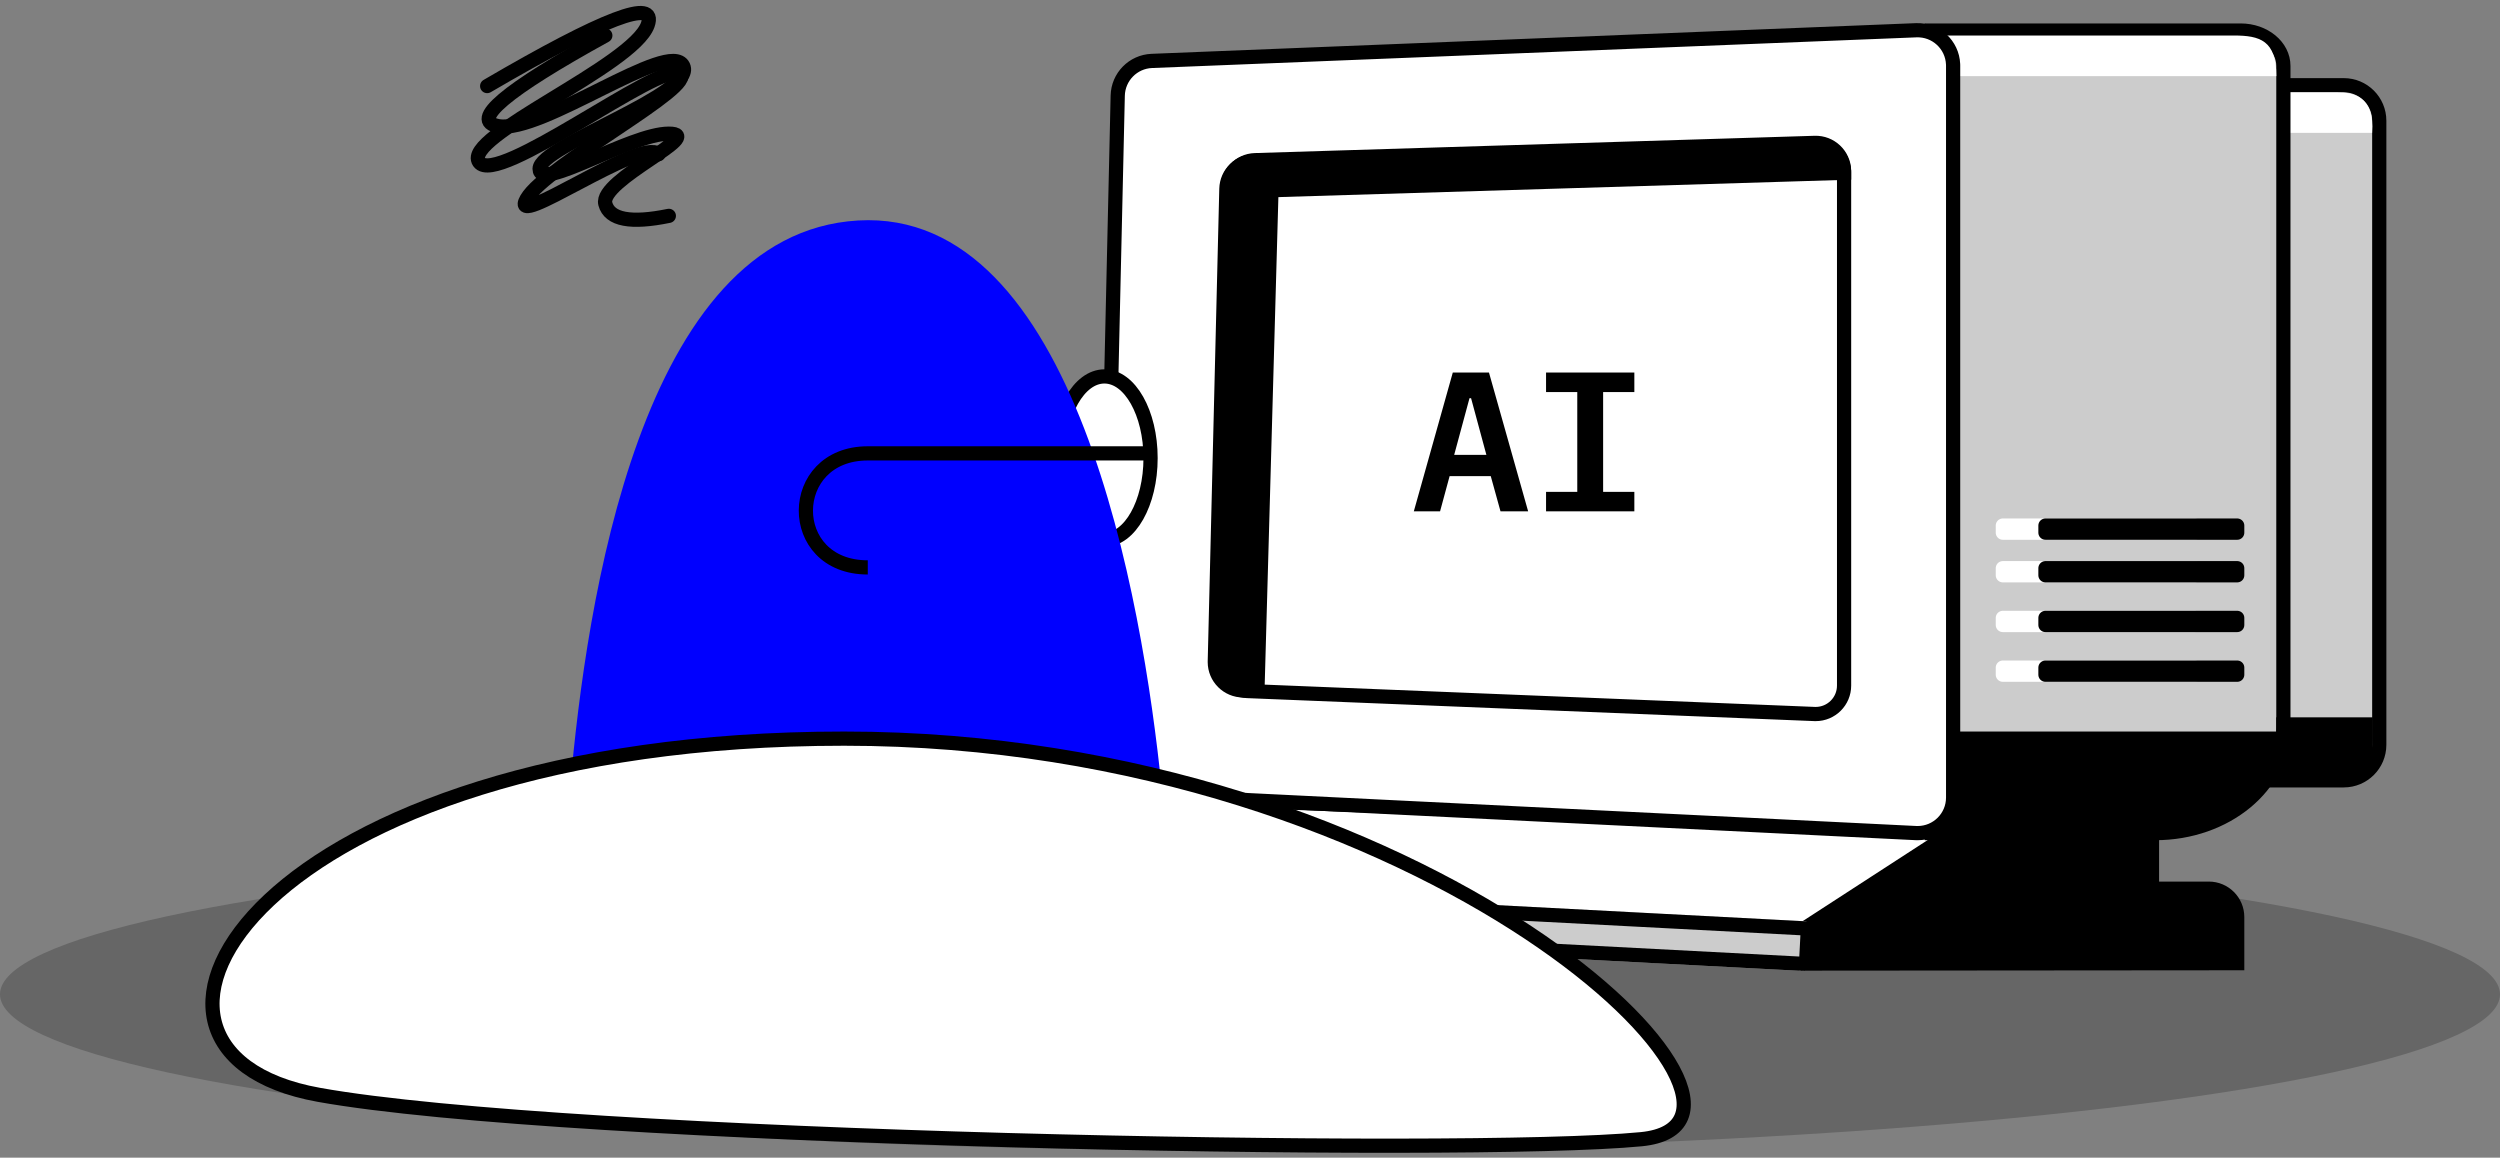 <?xml version="1.0" encoding="UTF-8"?>
<svg width="352px" height="163px" viewBox="0 0 352 163" version="1.1" xmlns="http://www.w3.org/2000/svg" xmlns:xlink="http://www.w3.org/1999/xlink">
    <rect x="0" y="0" width="352" height="163" fill="#808080" stroke="none"/>
    <!-- Generator: Sketch 49.3 (51167) - http://www.bohemiancoding.com/sketch -->
    <title>ai</title>
    <desc>Created with Sketch.</desc>
    <defs>
        <path d="M0,15 L121,15 L121,20 C121,21.105 120.105,22 119,22 L0,22 L0,15 Z" id="path-1"></path>
        <path d="M178.736,29.506 L255.372,25.29 C258.129,25.138 260.487,27.251 260.639,30.008 C260.644,30.099 260.646,30.191 260.646,30.283 L260.646,102.535 C260.646,105.297 258.408,107.535 255.646,107.535 C255.579,107.535 255.511,107.534 255.444,107.531 L175.569,104.295 C172.81,104.183 170.664,101.856 170.776,99.097 C170.776,99.081 170.777,99.065 170.778,99.05 L174.017,34.249 C174.145,31.693 176.181,29.646 178.736,29.506 Z" id="path-2"></path>
    </defs>
    <g id="Page-1" stroke="none" stroke-width="1" fill="none" fill-rule="evenodd">
        <g id="illustrations" transform="translate(-102, -573)">
            <g id="ai" transform="translate(102, 567)">
                <ellipse id="Oval-2" fill="#000000" opacity="0.204" cx="176" cy="146" rx="176" ry="22"></ellipse>
                <g id="Group-15" transform="translate(205.379, 129.154) rotate(3) translate(-205.379, -129.154) translate(134.879, 118.154)">
                    <polyline id="Path-30" stroke="#000000" stroke-width="2" fill="#FFFFFF" points="0.588 15.736 20.769 2.466 140.492 0.791 119.393 16.101"></polyline>
                    <g id="Rectangle-5">
                        <use fill="#CCCCCC" fill-rule="evenodd" xlink:href="#path-1"></use>
                        <path stroke="#000000" stroke-width="2" d="M1,16 L1,21 L119,21 C119.552,21 120,20.552 120,20 L120,16 L1,16 Z"></path>
                    </g>
                    <path d="M120.424,15.747 L139.718,1.537 L139.718,7.563 C139.718,9.441 138.665,11.161 136.992,12.016 L120.665,20.354 L120.424,15.747 Z" id="Path-29" stroke="#000000" stroke-width="2" fill="#000000"></path>
                </g>
                <rect id="Rectangle-6" fill="#000000" x="275" y="121" width="29" height="18"></rect>
                <path d="M277.506,130.125 L311,130.125 C313.761,130.125 316,132.364 316,135.125 L316,142.614 L253.451,142.668 L277.506,130.125 Z" id="Rectangle-7" fill="#000000"></path>
                <path d="M308,18 L330,18 C332.761,18 335,20.239 335,23 L335,110.871 C335,113.632 332.761,115.871 330,115.871 L308,115.871 L308,18 Z" id="Rectangle-3-Copy" stroke="#000000" stroke-width="2" fill="#CCCCCC"></path>
                <path d="M293,19.004 L329.142,19.004 C331.317,19.004 334.399,19.563 333.99,24.707 C325.215,24.707 311.552,24.707 293,24.707" id="Rectangle-3-Copy-2" fill="#FFFFFF"></path>
                <path d="M271,10.3 L315.488,10.3 C318.808,10.3 321.5,12.529 321.5,15.278 L321.5,108.367 C321.5,116.614 313.425,123.3 303.464,123.3 L271,123.3" id="Rectangle-3" stroke="#000000" stroke-width="2" fill="#CCCCCC"></path>
                <path d="M274.009,11 L314.515,11 C318.202,11 320.509,11.689 320.509,16.716 C310.674,16.716 295.174,16.716 274.009,16.716" id="Rectangle-3" fill="#FFFFFF"></path>
                <path d="M321.5,110 C318.884,115.398 313.448,121.053 303.828,122.018 L275,122.018 L275,110 L321.5,110 Z" id="Rectangle-3" stroke="#000000" stroke-width="2" fill="#000000"></path>
                <path d="M333.093,108 C333.093,114.009 333.219,114.787 330.144,114.787 L321.5,114.787 L321.5,108 L333.093,108 Z" id="Rectangle-3-Copy-3" stroke="#000000" stroke-width="2" fill="#000000"></path>
                <rect id="Rectangle-4" stroke="#FFFFFF" stroke-width="2" stroke-linecap="round" stroke-linejoin="round" x="282" y="86" width="27" height="1"></rect>
                <rect id="Rectangle-4-Copy-4" stroke="#000000" stroke-width="2" stroke-linecap="round" stroke-linejoin="round" x="288" y="86" width="27" height="1"></rect>
                <rect id="Rectangle-4-Copy-3" stroke="#FFFFFF" stroke-width="2" stroke-linecap="round" stroke-linejoin="round" x="282" y="80" width="27" height="1"></rect>
                <rect id="Rectangle-4-Copy-5" stroke="#000000" stroke-width="2" stroke-linecap="round" stroke-linejoin="round" x="288" y="80" width="27" height="1"></rect>
                <rect id="Rectangle-4-Copy" stroke="#FFFFFF" stroke-width="2" stroke-linecap="round" stroke-linejoin="round" x="282" y="93" width="27" height="1"></rect>
                <rect id="Rectangle-4-Copy-6" stroke="#000000" stroke-width="2" stroke-linecap="round" stroke-linejoin="round" x="288" y="93" width="27" height="1"></rect>
                <rect id="Rectangle-4-Copy-2" stroke="#FFFFFF" stroke-width="2" stroke-linecap="round" stroke-linejoin="round" x="282" y="100" width="27" height="1"></rect>
                <rect id="Rectangle-4-Copy-7" stroke="#000000" stroke-width="2" stroke-linecap="round" stroke-linejoin="round" x="288" y="100" width="27" height="1"></rect>
                <path d="M162.175,14.578 L269.8,10.259 C272.559,10.148 274.885,12.295 274.996,15.054 C274.999,15.121 275,15.188 275,15.255 L275,118.303 C275,121.065 272.761,123.303 270,123.303 C269.918,123.303 269.836,123.301 269.754,123.297 L159.996,117.882 C157.29,117.748 155.182,115.483 155.244,112.773 L157.377,19.459 C157.437,16.821 159.538,14.683 162.175,14.578 Z" id="Rectangle-2-Copy" stroke="#000000" stroke-width="2" fill="#FFFFFF"></path>
                <g id="Rectangle-2">
                    <use fill="#FFFFFF" fill-rule="evenodd" xlink:href="#path-2"></use>
                    <path stroke="#000000" stroke-width="2" d="M178.791,30.504 C176.747,30.617 175.118,32.254 175.016,34.299 L171.776,99.1 C171.776,99.119 171.776,99.119 171.775,99.137 C171.685,101.345 173.402,103.207 175.61,103.296 L255.484,106.532 C255.538,106.534 255.592,106.535 255.646,106.535 C257.856,106.535 259.646,104.744 259.646,102.535 L259.646,30.283 C259.646,30.209 259.644,30.136 259.64,30.063 C259.519,27.857 257.632,26.167 255.427,26.289 L178.791,30.504 Z"></path>
                </g>
                <path d="M176.674,27.681 L180.167,27.681 L178.019,104.208 L175.043,104.208 C172.282,104.208 170.043,101.969 170.043,99.208 C170.043,99.167 170.044,99.126 170.045,99.085 L171.675,32.558 C171.742,29.845 173.96,27.681 176.674,27.681 Z" id="Rectangle-2" fill="#000000"></path>
                <path d="M176.677,27.552 L255.492,25.118 C258.252,25.033 260.559,27.201 260.644,29.962 C260.646,30.013 260.646,30.064 260.646,30.116 L260.646,31.298 L171.831,34 L171.831,32.55 C171.831,29.849 173.977,27.636 176.677,27.552 Z" id="Rectangle-2" fill="#000000"></path>
                <ellipse id="Oval-5" stroke="#000000" stroke-width="2" fill="#FFFFFF" cx="155.5" cy="70.5" rx="6.5" ry="11.5"></ellipse>
                <path d="M80.276,116.886 C102.834,121.499 144.656,125.335 163.559,116.886 C160.851,90.374 151.458,35.26 120.812,37.045 C90.165,38.831 82.541,90.971 80.276,116.886 Z" id="Path-3" fill="#0000FF"></path>
                <path d="M44.9,160.153 C10.109,153.905 36.362,110 118.854,110 C201.346,110 255.781,163.997 231.079,166.401 C206.377,168.805 79.69,166.401 44.9,160.153 Z" id="Path-31" stroke="#000000" stroke-width="2" fill="#FFFFFF" stroke-linecap="round" stroke-linejoin="round"></path>
                <path d="M162.168,69.835 C143.198,69.835 129.87,69.835 122.183,69.835 C110.651,69.835 110.471,85.891 122.183,85.891" id="Path-32" stroke="#000000" stroke-width="2"></path>
                <path d="M85.23,11 C71.138,18.766 66.112,23.019 70.153,23.759 C76.213,24.869 94.339,11.389 96.201,15.297 C98.062,19.204 75.972,26.514 75.972,29.777 C75.972,33.041 88.699,24.819 94.174,24.819 C99.65,24.819 84.332,31.35 85.23,34.7 C85.828,36.933 88.809,37.497 94.174,36.393" id="Path-33" stroke="#000000" stroke-width="2" stroke-linecap="round" stroke-linejoin="round"></path>
                <path d="M85.776,8.196 C69.225,17.637 62.969,22.727 67.01,23.468 C73.071,24.578 93.75,8.651 95.612,12.558 C97.473,16.465 70.699,27.504 70.699,30.768 C70.699,34.031 91.271,20.955 96.747,20.955 C102.222,20.955 81.122,30.545 82.019,33.895" id="Path-33-Copy" stroke="#000000" stroke-width="2" stroke-linecap="round" stroke-linejoin="round" transform="translate(81.738, 21.045) scale(-1, 1) rotate(60) translate(-81.738, -21.045) "></path>
                <path d="M215.164,78 L211.272,78 L209.9,73.044 L204.104,73.044 L202.76,78 L199.064,78 L204.552,58.456 L209.648,58.456 L215.164,78 Z M209.284,70.048 L207.128,62.068 L206.904,62.068 L204.748,70.048 L209.284,70.048 Z M230.116,78 L217.684,78 L217.684,75.256 L222.08,75.256 L222.08,61.2 L217.684,61.2 L217.684,58.456 L230.116,58.456 L230.116,61.2 L225.72,61.2 L225.72,75.256 L230.116,75.256 L230.116,78 Z" id="AI" fill="#000000"></path>
            </g>
        </g>
    </g>
</svg>
